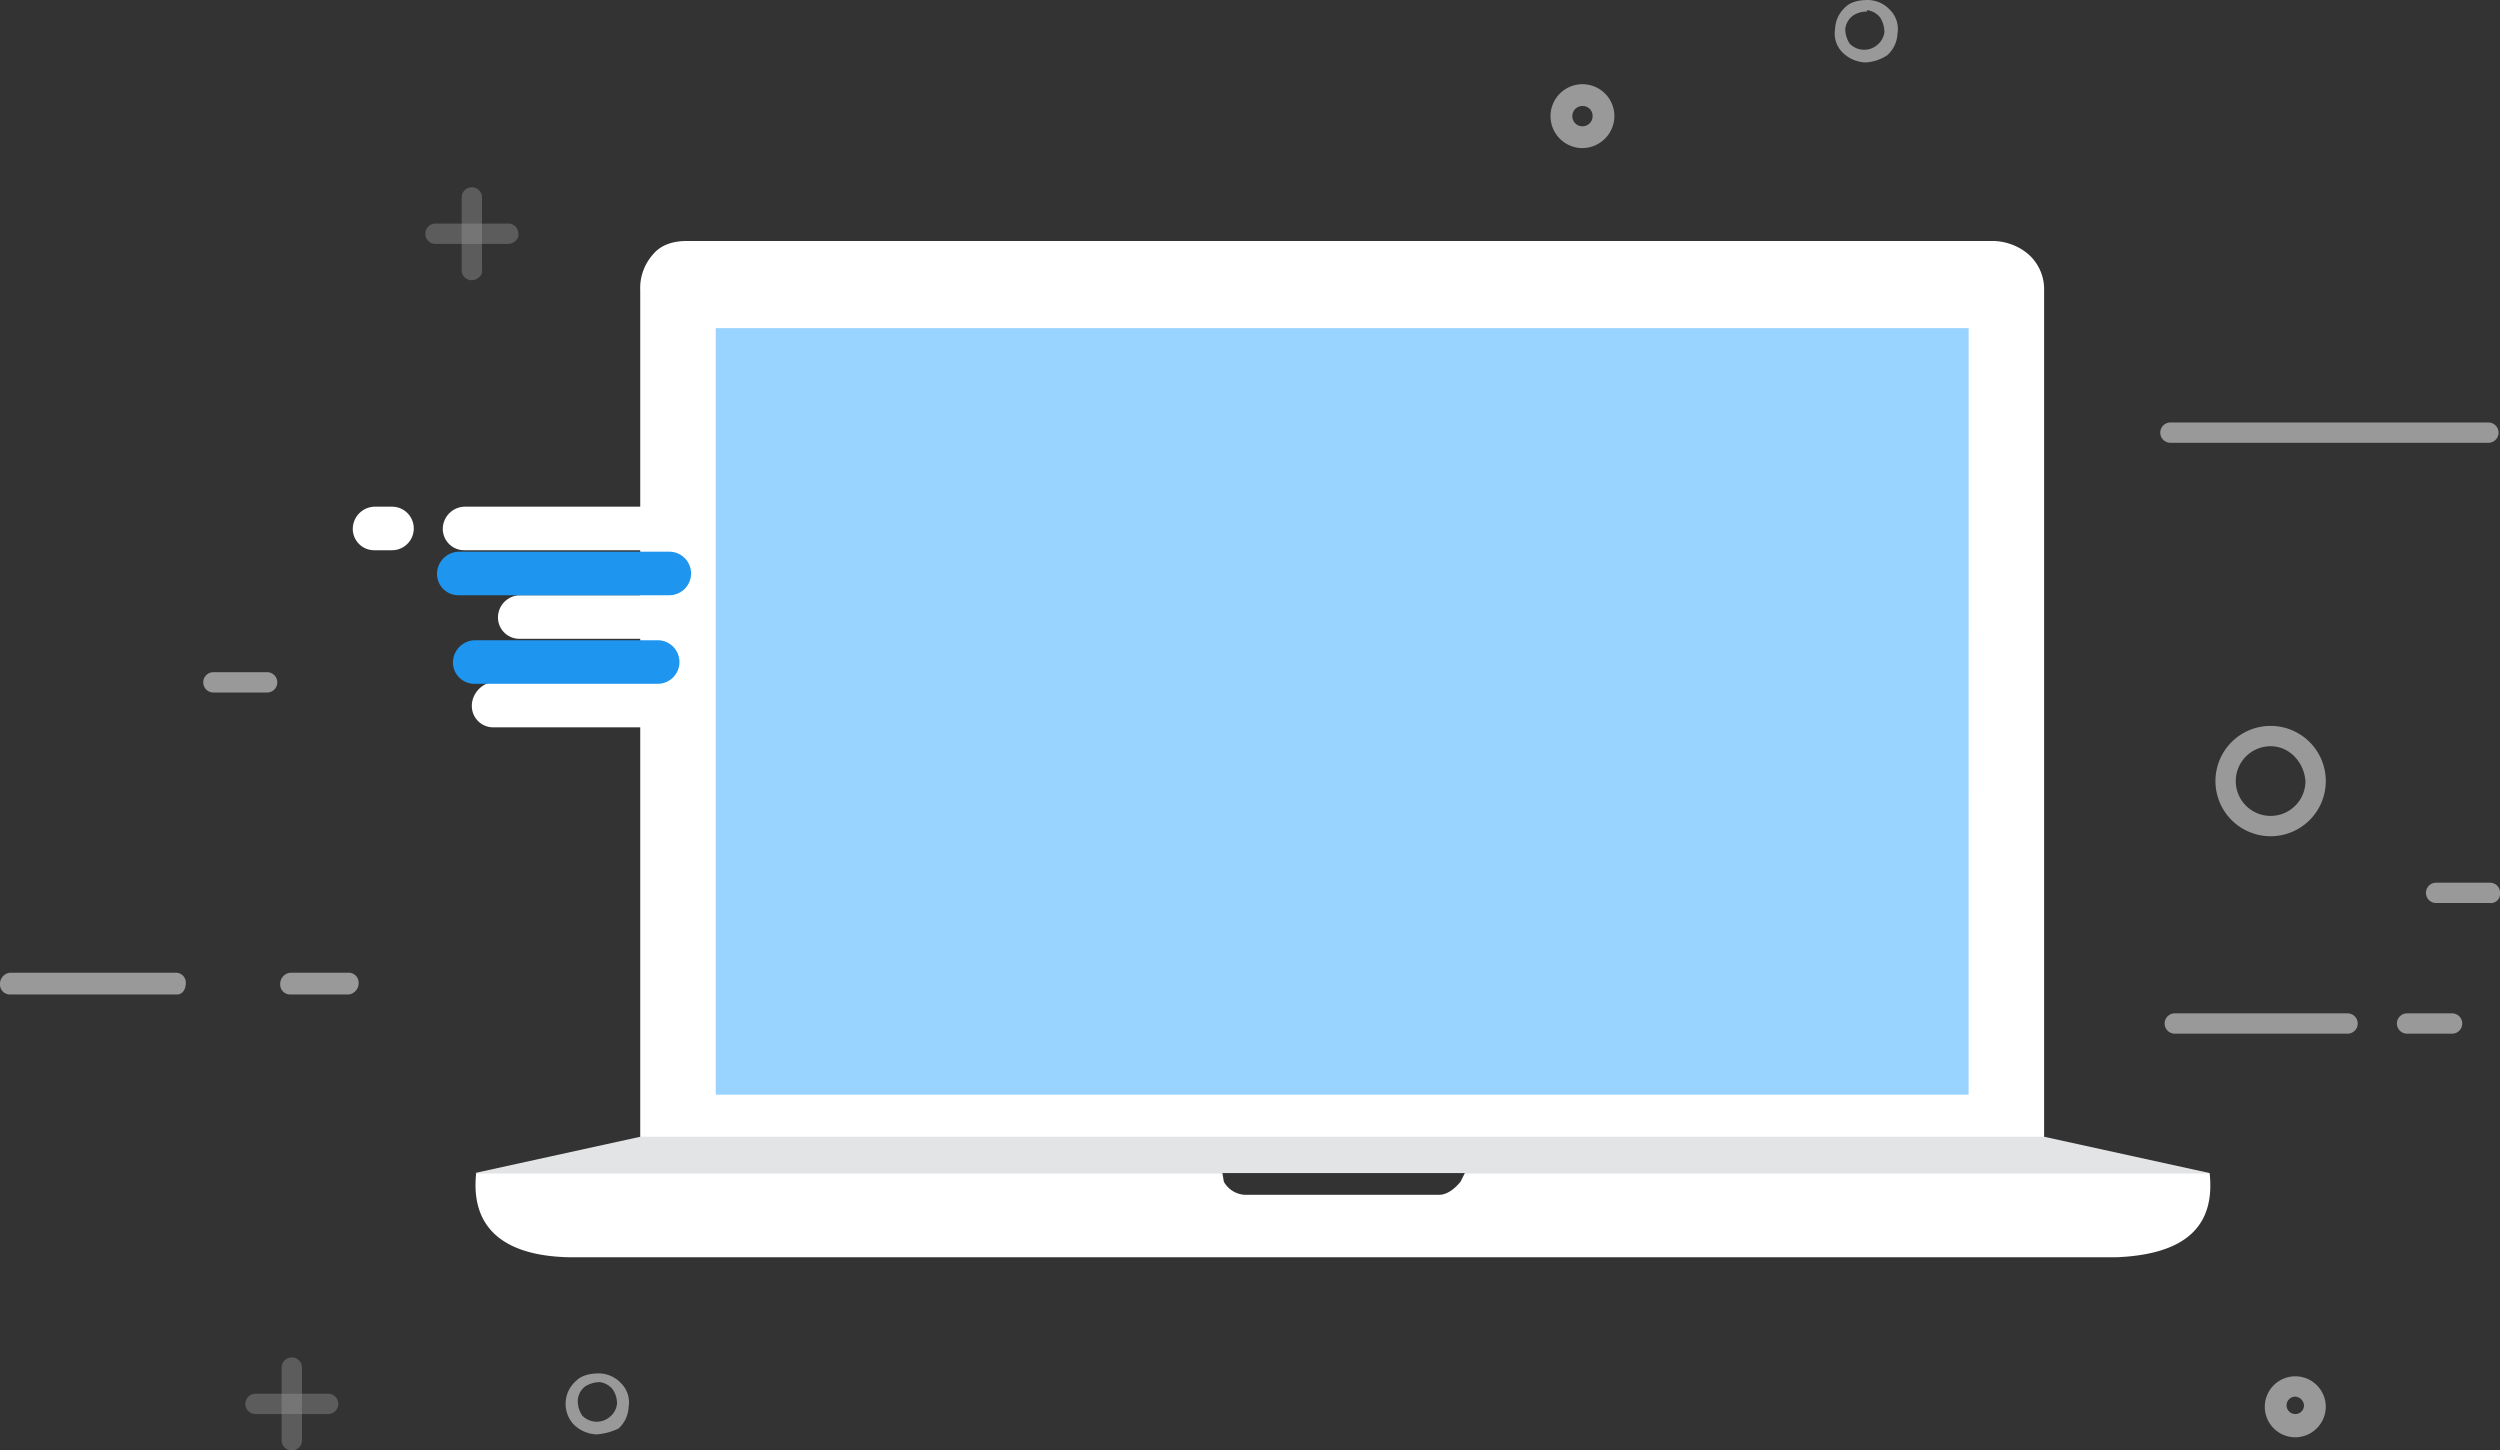<svg id="Group_2887" data-name="Group 2887" xmlns="http://www.w3.org/2000/svg" xmlns:xlink="http://www.w3.org/1999/xlink" width="548.335" height="318.111" viewBox="0 0 548.335 318.111">
  <rect x="0" y="0" width="548.335" height="318.111" fill="#333333" stroke="none"/>
  <defs>
    <clipPath id="clip-path">
      <path id="Path_3148" data-name="Path 3148" d="M29.621,36.4H25.8" transform="translate(-25.8 -36.4)" fill="#fff"/>
    </clipPath>
    <clipPath id="clip-path-85">
      <path id="Path_3318" data-name="Path 3318" d="M77.535,36.4H32" transform="translate(-32 -36.4)" fill="#fff"/>
    </clipPath>
    <clipPath id="clip-path-91">
      <path id="Path_3331" data-name="Path 3331" d="M68.28,42.5H35.8" transform="translate(-35.8 -42.5)" fill="#fff"/>
    </clipPath>
    <clipPath id="clip-path-101">
      <path id="Path_3352" data-name="Path 3352" d="M75.4,48.6H34" transform="translate(-34 -48.6)" fill="#fff"/>
    </clipPath>
    <clipPath id="clip-path-107">
      <path id="Path_3365" data-name="Path 3365" d="M77.772,39.5H31.6" transform="translate(-31.6 -39.5)" fill="#1e95ee"/>
    </clipPath>
    <clipPath id="clip-path-113">
      <path id="Path_3378" data-name="Path 3378" d="M72.822,45.6H32.7" transform="translate(-32.7 -45.6)" fill="#1e95ee"/>
    </clipPath>
  </defs>
  <g id="Group_2740" data-name="Group 2740" transform="translate(151.891 65.596)">
    <rect id="Rectangle_101" data-name="Rectangle 101" width="283.402" height="181.505" fill="#99d3ff"/>
  </g>
  <g id="Group_2741" data-name="Group 2741" transform="translate(104.297 52.859)">
    <path id="Path_3145" data-name="Path 3145" d="M376.8,27.427V213.752H244.656l-.955.592c-.955,1.911-2.229,2.866-3.5,2.866H205.49c-1.274,0-2.547-.955-3.5-2.866l-.318-.592H68.883V27.427a11.1,11.1,0,0,1,2.866-7.961c1.592-1.911,4.14-2.866,7.324-2.866H365.341a12.229,12.229,0,0,1,7.961,2.866A10.214,10.214,0,0,1,376.8,27.427ZM196.892,222.942a5.614,5.614,0,0,0,4.776,2.866H244.02q2.388,0,4.776-2.866l.955-1.911H413.105c1.274,11.782-5.413,17.832-20.379,18.469H53.28c-14.648-.318-21.653-6.687-20.379-18.469H196.574ZM360.246,35.706H85.442V203.836h274.8Z" transform="translate(-32.754 -16.6)" fill="#fff"/>
  </g>
  <g id="Group_2742" data-name="Group 2742" transform="translate(104.126 249.33)">
    <path id="Path_3146" data-name="Path 3146" d="M32.7,86.261,69,78.3H376.922l36.3,7.961Z" transform="translate(-32.7 -78.3)" fill="#e3e4e5"/>
  </g>
  <g id="Shape_7_" transform="translate(77.378 111.132)">
    <g id="Group_2827" data-name="Group 2827" transform="translate(4.776 4.776)">
      <g id="Group_2743" data-name="Group 2743" clip-path="url(#clip-path)">
        <path id="Path_3147" data-name="Path 3147" d="M25.8,36.4Z" transform="translate(-25.8 -36.4)" fill="#fff"/>
      </g>
      <g id="Group_2744" data-name="Group 2744" clip-path="url(#clip-path)">
        <path id="Path_3149" data-name="Path 3149" d="M25.9,36.4Z" transform="translate(-25.582 -36.4)" fill="#fff"/>
      </g>
      <g id="Group_2745" data-name="Group 2745" clip-path="url(#clip-path)">
        <path id="Path_3151" data-name="Path 3151" d="M25.9,36.4Z" transform="translate(-25.582 -36.4)" fill="#fff"/>
      </g>
      <g id="Group_2746" data-name="Group 2746" clip-path="url(#clip-path)">
        <path id="Path_3153" data-name="Path 3153" d="M25.9,36.4Z" transform="translate(-25.582 -36.4)" fill="#fff"/>
      </g>
      <g id="Group_2747" data-name="Group 2747" clip-path="url(#clip-path)">
        <path id="Path_3155" data-name="Path 3155" d="M25.9,36.4Z" transform="translate(-25.582 -36.4)" fill="#fff"/>
      </g>
      <g id="Group_2748" data-name="Group 2748" clip-path="url(#clip-path)">
        <path id="Path_3157" data-name="Path 3157" d="M25.9,36.4Z" transform="translate(-25.582 -36.4)" fill="#fff"/>
      </g>
      <g id="Group_2749" data-name="Group 2749" clip-path="url(#clip-path)">
        <path id="Path_3159" data-name="Path 3159" d="M25.9,36.4Z" transform="translate(-25.582 -36.4)" fill="#fff"/>
      </g>
      <g id="Group_2750" data-name="Group 2750" clip-path="url(#clip-path)">
        <path id="Path_3161" data-name="Path 3161" d="M25.9,36.4Z" transform="translate(-25.582 -36.4)" fill="#fff"/>
      </g>
      <g id="Group_2751" data-name="Group 2751" clip-path="url(#clip-path)">
        <path id="Path_3163" data-name="Path 3163" d="M26,36.4Z" transform="translate(-25.363 -36.4)" fill="#fff"/>
      </g>
      <g id="Group_2752" data-name="Group 2752" clip-path="url(#clip-path)">
        <path id="Path_3165" data-name="Path 3165" d="M26,36.4Z" transform="translate(-25.363 -36.4)" fill="#fff"/>
      </g>
      <g id="Group_2753" data-name="Group 2753" clip-path="url(#clip-path)">
        <path id="Path_3167" data-name="Path 3167" d="M26,36.4Z" transform="translate(-25.363 -36.4)" fill="#fff"/>
      </g>
      <g id="Group_2754" data-name="Group 2754" clip-path="url(#clip-path)">
        <path id="Path_3169" data-name="Path 3169" d="M26,36.4Z" transform="translate(-25.363 -36.4)" fill="#fff"/>
      </g>
      <g id="Group_2755" data-name="Group 2755" clip-path="url(#clip-path)">
        <path id="Path_3171" data-name="Path 3171" d="M26,36.4Z" transform="translate(-25.363 -36.4)" fill="#fff"/>
      </g>
      <g id="Group_2756" data-name="Group 2756" clip-path="url(#clip-path)">
        <path id="Path_3173" data-name="Path 3173" d="M26,36.4Z" transform="translate(-25.363 -36.4)" fill="#fff"/>
      </g>
      <g id="Group_2757" data-name="Group 2757" clip-path="url(#clip-path)">
        <path id="Path_3175" data-name="Path 3175" d="M26,36.4Z" transform="translate(-25.363 -36.4)" fill="#fff"/>
      </g>
      <g id="Group_2758" data-name="Group 2758" clip-path="url(#clip-path)">
        <path id="Path_3177" data-name="Path 3177" d="M26.1,36.4Z" transform="translate(-25.145 -36.4)" fill="#fff"/>
      </g>
      <g id="Group_2759" data-name="Group 2759" clip-path="url(#clip-path)">
        <path id="Path_3179" data-name="Path 3179" d="M26.1,36.4Z" transform="translate(-25.145 -36.4)" fill="#fff"/>
      </g>
      <g id="Group_2760" data-name="Group 2760" clip-path="url(#clip-path)">
        <path id="Path_3181" data-name="Path 3181" d="M26.1,36.4Z" transform="translate(-25.145 -36.4)" fill="#fff"/>
      </g>
      <g id="Group_2761" data-name="Group 2761" clip-path="url(#clip-path)">
        <path id="Path_3183" data-name="Path 3183" d="M26.1,36.4Z" transform="translate(-25.145 -36.4)" fill="#fff"/>
      </g>
      <g id="Group_2762" data-name="Group 2762" clip-path="url(#clip-path)">
        <path id="Path_3185" data-name="Path 3185" d="M26.1,36.4Z" transform="translate(-25.145 -36.4)" fill="#fff"/>
      </g>
      <g id="Group_2763" data-name="Group 2763" clip-path="url(#clip-path)">
        <path id="Path_3187" data-name="Path 3187" d="M26.1,36.4Z" transform="translate(-25.145 -36.4)" fill="#fff"/>
      </g>
      <g id="Group_2764" data-name="Group 2764" clip-path="url(#clip-path)">
        <path id="Path_3189" data-name="Path 3189" d="M26.1,36.4Z" transform="translate(-25.145 -36.4)" fill="#fff"/>
      </g>
      <g id="Group_2765" data-name="Group 2765" clip-path="url(#clip-path)">
        <path id="Path_3191" data-name="Path 3191" d="M26.2,36.4Z" transform="translate(-24.926 -36.4)" fill="#fff"/>
      </g>
      <g id="Group_2766" data-name="Group 2766" clip-path="url(#clip-path)">
        <path id="Path_3193" data-name="Path 3193" d="M26.2,36.4Z" transform="translate(-24.926 -36.4)" fill="#fff"/>
      </g>
      <g id="Group_2767" data-name="Group 2767" clip-path="url(#clip-path)">
        <path id="Path_3195" data-name="Path 3195" d="M26.2,36.4Z" transform="translate(-24.926 -36.4)" fill="#fff"/>
      </g>
      <g id="Group_2768" data-name="Group 2768" clip-path="url(#clip-path)">
        <path id="Path_3197" data-name="Path 3197" d="M26.2,36.4Z" transform="translate(-24.926 -36.4)" fill="#fff"/>
      </g>
      <g id="Group_2769" data-name="Group 2769" clip-path="url(#clip-path)">
        <path id="Path_3199" data-name="Path 3199" d="M26.2,36.4Z" transform="translate(-24.926 -36.4)" fill="#fff"/>
      </g>
      <g id="Group_2770" data-name="Group 2770" clip-path="url(#clip-path)">
        <path id="Path_3201" data-name="Path 3201" d="M26.2,36.4Z" transform="translate(-24.926 -36.4)" fill="#fff"/>
      </g>
      <g id="Group_2771" data-name="Group 2771" clip-path="url(#clip-path)">
        <path id="Path_3203" data-name="Path 3203" d="M26.2,36.4Z" transform="translate(-24.926 -36.4)" fill="#fff"/>
      </g>
      <g id="Group_2772" data-name="Group 2772" clip-path="url(#clip-path)">
        <path id="Path_3205" data-name="Path 3205" d="M26.3,36.4Z" transform="translate(-24.708 -36.4)" fill="#fff"/>
      </g>
      <g id="Group_2773" data-name="Group 2773" clip-path="url(#clip-path)">
        <path id="Path_3207" data-name="Path 3207" d="M26.3,36.4Z" transform="translate(-24.708 -36.4)" fill="#fff"/>
      </g>
      <g id="Group_2774" data-name="Group 2774" clip-path="url(#clip-path)">
        <path id="Path_3209" data-name="Path 3209" d="M26.3,36.4Z" transform="translate(-24.708 -36.4)" fill="#fff"/>
      </g>
      <g id="Group_2775" data-name="Group 2775" clip-path="url(#clip-path)">
        <path id="Path_3211" data-name="Path 3211" d="M26.3,36.4Z" transform="translate(-24.708 -36.4)" fill="#fff"/>
      </g>
      <g id="Group_2776" data-name="Group 2776" clip-path="url(#clip-path)">
        <path id="Path_3213" data-name="Path 3213" d="M26.3,36.4Z" transform="translate(-24.708 -36.4)" fill="#fff"/>
      </g>
      <g id="Group_2777" data-name="Group 2777" clip-path="url(#clip-path)">
        <path id="Path_3215" data-name="Path 3215" d="M26.3,36.4Z" transform="translate(-24.708 -36.4)" fill="#fff"/>
      </g>
      <g id="Group_2778" data-name="Group 2778" clip-path="url(#clip-path)">
        <path id="Path_3217" data-name="Path 3217" d="M26.3,36.4Z" transform="translate(-24.708 -36.4)" fill="#fff"/>
      </g>
      <g id="Group_2779" data-name="Group 2779" clip-path="url(#clip-path)">
        <path id="Path_3219" data-name="Path 3219" d="M26.4,36.4Z" transform="translate(-24.489 -36.4)" fill="#fff"/>
      </g>
      <g id="Group_2780" data-name="Group 2780" clip-path="url(#clip-path)">
        <path id="Path_3221" data-name="Path 3221" d="M26.4,36.4Z" transform="translate(-24.489 -36.4)" fill="#fff"/>
      </g>
      <g id="Group_2781" data-name="Group 2781" clip-path="url(#clip-path)">
        <path id="Path_3223" data-name="Path 3223" d="M26.4,36.4Z" transform="translate(-24.489 -36.4)" fill="#fff"/>
      </g>
      <g id="Group_2782" data-name="Group 2782" clip-path="url(#clip-path)">
        <path id="Path_3225" data-name="Path 3225" d="M26.4,36.4Z" transform="translate(-24.489 -36.4)" fill="#fff"/>
      </g>
      <g id="Group_2783" data-name="Group 2783" clip-path="url(#clip-path)">
        <path id="Path_3227" data-name="Path 3227" d="M26.4,36.4Z" transform="translate(-24.489 -36.4)" fill="#fff"/>
      </g>
      <g id="Group_2784" data-name="Group 2784" clip-path="url(#clip-path)">
        <path id="Path_3229" data-name="Path 3229" d="M26.4,36.4Z" transform="translate(-24.489 -36.4)" fill="#fff"/>
      </g>
      <g id="Group_2785" data-name="Group 2785" clip-path="url(#clip-path)">
        <path id="Path_3231" data-name="Path 3231" d="M26.4,36.4Z" transform="translate(-24.489 -36.4)" fill="#fff"/>
      </g>
      <g id="Group_2786" data-name="Group 2786" clip-path="url(#clip-path)">
        <path id="Path_3233" data-name="Path 3233" d="M26.4,36.4Z" transform="translate(-24.489 -36.4)" fill="#fff"/>
      </g>
      <g id="Group_2787" data-name="Group 2787" clip-path="url(#clip-path)">
        <path id="Path_3235" data-name="Path 3235" d="M26.5,36.4Z" transform="translate(-24.271 -36.4)" fill="#fff"/>
      </g>
      <g id="Group_2788" data-name="Group 2788" clip-path="url(#clip-path)">
        <path id="Path_3237" data-name="Path 3237" d="M26.5,36.4Z" transform="translate(-24.271 -36.4)" fill="#fff"/>
      </g>
      <g id="Group_2789" data-name="Group 2789" clip-path="url(#clip-path)">
        <path id="Path_3239" data-name="Path 3239" d="M26.5,36.4Z" transform="translate(-24.271 -36.4)" fill="#fff"/>
      </g>
      <g id="Group_2790" data-name="Group 2790" clip-path="url(#clip-path)">
        <path id="Path_3241" data-name="Path 3241" d="M26.5,36.4Z" transform="translate(-24.271 -36.4)" fill="#fff"/>
      </g>
      <g id="Group_2791" data-name="Group 2791" clip-path="url(#clip-path)">
        <path id="Path_3243" data-name="Path 3243" d="M26.5,36.4Z" transform="translate(-24.271 -36.4)" fill="#fff"/>
      </g>
      <g id="Group_2792" data-name="Group 2792" clip-path="url(#clip-path)">
        <path id="Path_3245" data-name="Path 3245" d="M26.5,36.4Z" transform="translate(-24.271 -36.4)" fill="#fff"/>
      </g>
      <g id="Group_2793" data-name="Group 2793" clip-path="url(#clip-path)">
        <path id="Path_3247" data-name="Path 3247" d="M26.5,36.4Z" transform="translate(-24.271 -36.4)" fill="#fff"/>
      </g>
      <g id="Group_2794" data-name="Group 2794" clip-path="url(#clip-path)">
        <path id="Path_3249" data-name="Path 3249" d="M26.6,36.4Z" transform="translate(-24.053 -36.4)" fill="#fff"/>
      </g>
      <g id="Group_2795" data-name="Group 2795" clip-path="url(#clip-path)">
        <path id="Path_3251" data-name="Path 3251" d="M26.6,36.4Z" transform="translate(-24.053 -36.4)" fill="#fff"/>
      </g>
      <g id="Group_2796" data-name="Group 2796" clip-path="url(#clip-path)">
        <path id="Path_3253" data-name="Path 3253" d="M26.6,36.4Z" transform="translate(-24.053 -36.4)" fill="#fff"/>
      </g>
      <g id="Group_2797" data-name="Group 2797" clip-path="url(#clip-path)">
        <path id="Path_3255" data-name="Path 3255" d="M26.6,36.4Z" transform="translate(-24.053 -36.4)" fill="#fff"/>
      </g>
      <g id="Group_2798" data-name="Group 2798" clip-path="url(#clip-path)">
        <path id="Path_3257" data-name="Path 3257" d="M26.6,36.4Z" transform="translate(-24.053 -36.4)" fill="#fff"/>
      </g>
      <g id="Group_2799" data-name="Group 2799" clip-path="url(#clip-path)">
        <path id="Path_3259" data-name="Path 3259" d="M26.6,36.4Z" transform="translate(-24.053 -36.4)" fill="#fff"/>
      </g>
      <g id="Group_2800" data-name="Group 2800" clip-path="url(#clip-path)">
        <path id="Path_3261" data-name="Path 3261" d="M26.6,36.4Z" transform="translate(-24.053 -36.4)" fill="#fff"/>
      </g>
      <g id="Group_2801" data-name="Group 2801" clip-path="url(#clip-path)">
        <path id="Path_3263" data-name="Path 3263" d="M26.7,36.4Z" transform="translate(-23.834 -36.4)" fill="#fff"/>
      </g>
      <g id="Group_2802" data-name="Group 2802" clip-path="url(#clip-path)">
        <path id="Path_3265" data-name="Path 3265" d="M26.7,36.4Z" transform="translate(-23.834 -36.4)" fill="#fff"/>
      </g>
      <g id="Group_2803" data-name="Group 2803" clip-path="url(#clip-path)">
        <path id="Path_3267" data-name="Path 3267" d="M26.7,36.4Z" transform="translate(-23.834 -36.4)" fill="#fff"/>
      </g>
      <g id="Group_2804" data-name="Group 2804" clip-path="url(#clip-path)">
        <path id="Path_3269" data-name="Path 3269" d="M26.7,36.4Z" transform="translate(-23.834 -36.4)" fill="#fff"/>
      </g>
      <g id="Group_2805" data-name="Group 2805" clip-path="url(#clip-path)">
        <path id="Path_3271" data-name="Path 3271" d="M26.7,36.4Z" transform="translate(-23.834 -36.4)" fill="#fff"/>
      </g>
      <g id="Group_2806" data-name="Group 2806" clip-path="url(#clip-path)">
        <path id="Path_3273" data-name="Path 3273" d="M26.7,36.4Z" transform="translate(-23.834 -36.4)" fill="#fff"/>
      </g>
      <g id="Group_2807" data-name="Group 2807" clip-path="url(#clip-path)">
        <path id="Path_3275" data-name="Path 3275" d="M26.7,36.4Z" transform="translate(-23.834 -36.4)" fill="#fff"/>
      </g>
      <g id="Group_2808" data-name="Group 2808" clip-path="url(#clip-path)">
        <path id="Path_3277" data-name="Path 3277" d="M26.8,36.4Z" transform="translate(-23.616 -36.4)" fill="#fff"/>
      </g>
      <g id="Group_2809" data-name="Group 2809" clip-path="url(#clip-path)">
        <path id="Path_3279" data-name="Path 3279" d="M26.8,36.4Z" transform="translate(-23.616 -36.4)" fill="#fff"/>
      </g>
      <g id="Group_2810" data-name="Group 2810" clip-path="url(#clip-path)">
        <path id="Path_3281" data-name="Path 3281" d="M26.8,36.4Z" transform="translate(-23.616 -36.4)" fill="#fff"/>
      </g>
      <g id="Group_2811" data-name="Group 2811" clip-path="url(#clip-path)">
        <path id="Path_3283" data-name="Path 3283" d="M26.8,36.4Z" transform="translate(-23.616 -36.4)" fill="#fff"/>
      </g>
      <g id="Group_2812" data-name="Group 2812" clip-path="url(#clip-path)">
        <path id="Path_3285" data-name="Path 3285" d="M26.8,36.4Z" transform="translate(-23.616 -36.4)" fill="#fff"/>
      </g>
      <g id="Group_2813" data-name="Group 2813" clip-path="url(#clip-path)">
        <path id="Path_3287" data-name="Path 3287" d="M26.8,36.4Z" transform="translate(-23.616 -36.4)" fill="#fff"/>
      </g>
      <g id="Group_2814" data-name="Group 2814" clip-path="url(#clip-path)">
        <path id="Path_3289" data-name="Path 3289" d="M26.8,36.4Z" transform="translate(-23.616 -36.4)" fill="#fff"/>
      </g>
      <g id="Group_2815" data-name="Group 2815" clip-path="url(#clip-path)">
        <path id="Path_3291" data-name="Path 3291" d="M26.9,36.4Z" transform="translate(-23.397 -36.4)" fill="#fff"/>
      </g>
      <g id="Group_2816" data-name="Group 2816" clip-path="url(#clip-path)">
        <path id="Path_3293" data-name="Path 3293" d="M26.9,36.4Z" transform="translate(-23.397 -36.4)" fill="#fff"/>
      </g>
      <g id="Group_2817" data-name="Group 2817" clip-path="url(#clip-path)">
        <path id="Path_3295" data-name="Path 3295" d="M26.9,36.4Z" transform="translate(-23.397 -36.4)" fill="#fff"/>
      </g>
      <g id="Group_2818" data-name="Group 2818" clip-path="url(#clip-path)">
        <path id="Path_3297" data-name="Path 3297" d="M26.9,36.4Z" transform="translate(-23.397 -36.4)" fill="#fff"/>
      </g>
      <g id="Group_2819" data-name="Group 2819" clip-path="url(#clip-path)">
        <path id="Path_3299" data-name="Path 3299" d="M26.9,36.4Z" transform="translate(-23.397 -36.4)" fill="#fff"/>
      </g>
      <g id="Group_2820" data-name="Group 2820" clip-path="url(#clip-path)">
        <path id="Path_3301" data-name="Path 3301" d="M26.9,36.4Z" transform="translate(-23.397 -36.4)" fill="#fff"/>
      </g>
      <g id="Group_2821" data-name="Group 2821" clip-path="url(#clip-path)">
        <path id="Path_3303" data-name="Path 3303" d="M26.9,36.4Z" transform="translate(-23.397 -36.4)" fill="#fff"/>
      </g>
      <g id="Group_2822" data-name="Group 2822" clip-path="url(#clip-path)">
        <path id="Path_3305" data-name="Path 3305" d="M27,36.4Z" transform="translate(-23.179 -36.4)" fill="#fff"/>
      </g>
      <g id="Group_2823" data-name="Group 2823" clip-path="url(#clip-path)">
        <path id="Path_3307" data-name="Path 3307" d="M27,36.4Z" transform="translate(-23.179 -36.4)" fill="#fff"/>
      </g>
      <g id="Group_2824" data-name="Group 2824" clip-path="url(#clip-path)">
        <path id="Path_3309" data-name="Path 3309" d="M27,36.4Z" transform="translate(-23.179 -36.4)" fill="#fff"/>
      </g>
      <g id="Group_2825" data-name="Group 2825" clip-path="url(#clip-path)">
        <path id="Path_3311" data-name="Path 3311" d="M27,36.4Z" transform="translate(-23.179 -36.4)" fill="#fff"/>
      </g>
      <g id="Group_2826" data-name="Group 2826" clip-path="url(#clip-path)">
        <path id="Path_3313" data-name="Path 3313" d="M27,36.4Z" transform="translate(-23.179 -36.4)" fill="#fff"/>
      </g>
    </g>
    <path id="Path_3315" data-name="Path 3315" d="M32.9,44.453H29.076A4.689,4.689,0,0,1,24.3,39.676,4.9,4.9,0,0,1,29.076,34.9H32.9a4.776,4.776,0,0,1,0,9.553Z" transform="translate(-24.3 -34.9)" fill="#fff"/>
  </g>
  <g id="Shape_6_" transform="translate(289.452 57.234)">
    <path id="Path_3316" data-name="Path 3316" d="M95.995,27.61a4.039,4.039,0,0,1-1.911-.318,6.961,6.961,0,0,1-1.592-.955,5.113,5.113,0,0,1-1.592-3.5,5.113,5.113,0,0,1,1.592-3.5l.637-.637a1.17,1.17,0,0,1,.955-.318c.318,0,.637-.318.955-.318A5.706,5.706,0,0,1,99.5,19.331a5.113,5.113,0,0,1,1.592,3.5,5.113,5.113,0,0,1-1.592,3.5A6.677,6.677,0,0,1,95.995,27.61Z" transform="translate(-90.9 -17.974)" fill="#fff"/>
  </g>
  <g id="Shape_5_" transform="translate(97.121 111.132)">
    <g id="Group_2835" data-name="Group 2835" transform="translate(4.776 4.776)">
      <g id="Group_2829" data-name="Group 2829" clip-path="url(#clip-path-85)">
        <path id="Path_3317" data-name="Path 3317" d="M33.1,36.4Z" transform="translate(-29.597 -36.4)" fill="#fff"/>
      </g>
      <g id="Group_2830" data-name="Group 2830" clip-path="url(#clip-path-85)">
        <path id="Path_3319" data-name="Path 3319" d="M36.3,36.4Z" transform="translate(-22.608 -36.4)" fill="#fff"/>
      </g>
      <g id="Group_2831" data-name="Group 2831" clip-path="url(#clip-path-85)">
        <path id="Path_3321" data-name="Path 3321" d="M39.4,36.4Z" transform="translate(-15.836 -36.4)" fill="#fff"/>
      </g>
      <g id="Group_2832" data-name="Group 2832" clip-path="url(#clip-path-85)">
        <path id="Path_3323" data-name="Path 3323" d="M42.5,36.4Z" transform="translate(-9.065 -36.4)" fill="#fff"/>
      </g>
      <g id="Group_2833" data-name="Group 2833" clip-path="url(#clip-path-85)">
        <path id="Path_3325" data-name="Path 3325" d="M45.7,36.4Z" transform="translate(-2.075 -36.4)" fill="#fff"/>
      </g>
      <g id="Group_2834" data-name="Group 2834" clip-path="url(#clip-path-85)">
        <path id="Path_3327" data-name="Path 3327" d="M45.7,36.4Z" transform="translate(-2.075 -36.4)" fill="#fff"/>
      </g>
    </g>
    <path id="Path_3329" data-name="Path 3329" d="M80.812,44.453H35.276A4.689,4.689,0,0,1,30.5,39.676,4.9,4.9,0,0,1,35.276,34.9H80.812a4.776,4.776,0,0,1,0,9.553Z" transform="translate(-30.5 -34.9)" fill="#fff"/>
  </g>
  <g id="Shape_4_" transform="translate(109.221 130.556)">
    <g id="Group_2846" data-name="Group 2846" transform="translate(4.776 4.776)">
      <g id="Group_2836" data-name="Group 2836" clip-path="url(#clip-path-91)">
        <path id="Path_3330" data-name="Path 3330" d="M36.1,42.5Z" transform="translate(-35.145 -42.5)" fill="#fff"/>
      </g>
      <g id="Group_2837" data-name="Group 2837" clip-path="url(#clip-path-91)">
        <path id="Path_3332" data-name="Path 3332" d="M37.3,42.5Z" transform="translate(-32.524 -42.5)" fill="#fff"/>
      </g>
      <g id="Group_2838" data-name="Group 2838" clip-path="url(#clip-path-91)">
        <path id="Path_3334" data-name="Path 3334" d="M38.5,42.5Z" transform="translate(-29.902 -42.5)" fill="#fff"/>
      </g>
      <g id="Group_2839" data-name="Group 2839" clip-path="url(#clip-path-91)">
        <path id="Path_3336" data-name="Path 3336" d="M39.7,42.5Z" transform="translate(-27.281 -42.5)" fill="#fff"/>
      </g>
      <g id="Group_2840" data-name="Group 2840" clip-path="url(#clip-path-91)">
        <path id="Path_3338" data-name="Path 3338" d="M40.9,42.5Z" transform="translate(-24.66 -42.5)" fill="#fff"/>
      </g>
      <g id="Group_2841" data-name="Group 2841" clip-path="url(#clip-path-91)">
        <path id="Path_3340" data-name="Path 3340" d="M42.1,42.5Z" transform="translate(-22.039 -42.5)" fill="#fff"/>
      </g>
      <g id="Group_2842" data-name="Group 2842" clip-path="url(#clip-path-91)">
        <path id="Path_3342" data-name="Path 3342" d="M43.3,42.5Z" transform="translate(-19.418 -42.5)" fill="#fff"/>
      </g>
      <g id="Group_2843" data-name="Group 2843" clip-path="url(#clip-path-91)">
        <path id="Path_3344" data-name="Path 3344" d="M44.5,42.5Z" transform="translate(-16.797 -42.5)" fill="#fff"/>
      </g>
      <g id="Group_2844" data-name="Group 2844" clip-path="url(#clip-path-91)">
        <path id="Path_3346" data-name="Path 3346" d="M45.7,42.5Z" transform="translate(-14.176 -42.5)" fill="#fff"/>
      </g>
      <g id="Group_2845" data-name="Group 2845" clip-path="url(#clip-path-91)">
        <path id="Path_3348" data-name="Path 3348" d="M45.7,42.5Z" transform="translate(-14.176 -42.5)" fill="#fff"/>
      </g>
    </g>
    <path id="Path_3350" data-name="Path 3350" d="M71.556,50.553H39.076A4.689,4.689,0,0,1,34.3,45.776,4.9,4.9,0,0,1,39.076,41h32.48a4.776,4.776,0,1,1,0,9.553Z" transform="translate(-34.3 -41)" fill="#fff"/>
  </g>
  <g id="Shape_3_" transform="translate(103.489 149.662)">
    <g id="Group_2853" data-name="Group 2853" transform="translate(4.776 5.095)">
      <g id="Group_2847" data-name="Group 2847" clip-path="url(#clip-path-101)">
        <path id="Path_3351" data-name="Path 3351" d="M35.3,48.6Z" transform="translate(-31.16 -48.6)" fill="#fff"/>
      </g>
      <g id="Group_2848" data-name="Group 2848" clip-path="url(#clip-path-101)">
        <path id="Path_3353" data-name="Path 3353" d="M37.7,48.6Z" transform="translate(-25.918 -48.6)" fill="#fff"/>
      </g>
      <g id="Group_2849" data-name="Group 2849" clip-path="url(#clip-path-101)">
        <path id="Path_3355" data-name="Path 3355" d="M40.1,48.6Z" transform="translate(-20.676 -48.6)" fill="#fff"/>
      </g>
      <g id="Group_2850" data-name="Group 2850" clip-path="url(#clip-path-101)">
        <path id="Path_3357" data-name="Path 3357" d="M42.5,48.6Z" transform="translate(-15.434 -48.6)" fill="#fff"/>
      </g>
      <g id="Group_2851" data-name="Group 2851" clip-path="url(#clip-path-101)">
        <path id="Path_3359" data-name="Path 3359" d="M44.9,48.6Z" transform="translate(-10.191 -48.6)" fill="#fff"/>
      </g>
      <g id="Group_2852" data-name="Group 2852" clip-path="url(#clip-path-101)">
        <path id="Path_3361" data-name="Path 3361" d="M44.9,48.6Z" transform="translate(-10.191 -48.6)" fill="#fff"/>
      </g>
    </g>
    <path id="Path_3363" data-name="Path 3363" d="M78.672,56.871h-41.4A4.689,4.689,0,0,1,32.5,52.095C32.5,49.547,34.729,47,37.276,47h41.4a4.689,4.689,0,0,1,4.776,4.776A4.96,4.96,0,0,1,78.672,56.871Z" transform="translate(-32.5 -47)" fill="#fff"/>
  </g>
  <g id="Shape_2_" transform="translate(95.847 121.003)">
    <g id="Group_2860" data-name="Group 2860" transform="translate(4.776 4.776)">
      <g id="Group_2854" data-name="Group 2854" clip-path="url(#clip-path-107)">
        <path id="Path_3364" data-name="Path 3364" d="M32.2,39.5Z" transform="translate(-30.289 -39.5)" fill="#1e95ee"/>
      </g>
      <g id="Group_2855" data-name="Group 2855" clip-path="url(#clip-path-107)">
        <path id="Path_3366" data-name="Path 3366" d="M35.5,39.5Z" transform="translate(-23.081 -39.5)" fill="#1e95ee"/>
      </g>
      <g id="Group_2856" data-name="Group 2856" clip-path="url(#clip-path-107)">
        <path id="Path_3368" data-name="Path 3368" d="M38.8,39.5Z" transform="translate(-15.873 -39.5)" fill="#1e95ee"/>
      </g>
      <g id="Group_2857" data-name="Group 2857" clip-path="url(#clip-path-107)">
        <path id="Path_3370" data-name="Path 3370" d="M42.1,39.5Z" transform="translate(-8.665 -39.5)" fill="#1e95ee"/>
      </g>
      <g id="Group_2858" data-name="Group 2858" clip-path="url(#clip-path-107)">
        <path id="Path_3372" data-name="Path 3372" d="M45.4,39.5Z" transform="translate(-1.457 -39.5)" fill="#1e95ee"/>
      </g>
      <g id="Group_2859" data-name="Group 2859" clip-path="url(#clip-path-107)">
        <path id="Path_3374" data-name="Path 3374" d="M45.4,39.5Z" transform="translate(-1.457 -39.5)" fill="#1e95ee"/>
      </g>
    </g>
    <path id="Path_3376" data-name="Path 3376" d="M81.049,47.553H34.876A4.689,4.689,0,0,1,30.1,42.776,4.9,4.9,0,0,1,34.876,38H81.049a4.776,4.776,0,0,1,0,9.553Z" transform="translate(-30.1 -38)" fill="#1e95ee"/>
  </g>
  <g id="Shape_1_" transform="translate(99.35 140.427)">
    <g id="Group_2868" data-name="Group 2868" transform="translate(4.776 4.776)">
      <g id="Group_2861" data-name="Group 2861" clip-path="url(#clip-path-113)">
        <path id="Path_3377" data-name="Path 3377" d="M33.3,45.6Z" transform="translate(-31.389 -45.6)" fill="#1e95ee"/>
      </g>
      <g id="Group_2862" data-name="Group 2862" clip-path="url(#clip-path-113)">
        <path id="Path_3379" data-name="Path 3379" d="M35.5,45.6Z" transform="translate(-26.584 -45.6)" fill="#1e95ee"/>
      </g>
      <g id="Group_2863" data-name="Group 2863" clip-path="url(#clip-path-113)">
        <path id="Path_3381" data-name="Path 3381" d="M37.6,45.6Z" transform="translate(-21.997 -45.6)" fill="#1e95ee"/>
      </g>
      <g id="Group_2864" data-name="Group 2864" clip-path="url(#clip-path-113)">
        <path id="Path_3383" data-name="Path 3383" d="M39.8,45.6Z" transform="translate(-17.192 -45.6)" fill="#1e95ee"/>
      </g>
      <g id="Group_2865" data-name="Group 2865" clip-path="url(#clip-path-113)">
        <path id="Path_3385" data-name="Path 3385" d="M42,45.6Z" transform="translate(-12.386 -45.6)" fill="#1e95ee"/>
      </g>
      <g id="Group_2866" data-name="Group 2866" clip-path="url(#clip-path-113)">
        <path id="Path_3387" data-name="Path 3387" d="M44.2,45.6Z" transform="translate(-7.581 -45.6)" fill="#1e95ee"/>
      </g>
      <g id="Group_2867" data-name="Group 2867" clip-path="url(#clip-path-113)">
        <path id="Path_3389" data-name="Path 3389" d="M44.2,45.6Z" transform="translate(-7.581 -45.6)" fill="#1e95ee"/>
      </g>
    </g>
    <path id="Path_3391" data-name="Path 3391" d="M76.1,53.653H35.976A4.689,4.689,0,0,1,31.2,48.876,4.9,4.9,0,0,1,35.976,44.1H76.1a4.776,4.776,0,1,1,0,9.553Z" transform="translate(-31.2 -44.1)" fill="#1e95ee"/>
  </g>
  <g id="Group_2869" data-name="Group 2869" transform="translate(485.923 159.215)" opacity="0.5">
    <path id="Path_3392" data-name="Path 3392" d="M164.7,74.2a12.1,12.1,0,1,1,12.1-12.1A12.095,12.095,0,0,1,164.7,74.2Zm0-19.743a7.642,7.642,0,1,0,7.642,7.642C172.024,57.961,168.84,54.458,164.7,54.458Z" transform="translate(-152.6 -50)" fill="#fff"/>
  </g>
  <g id="Group_2870" data-name="Group 2870" transform="translate(402.413)" opacity="0.5">
    <path id="Path_3393" data-name="Path 3393" d="M133.143,13.692a7.515,7.515,0,0,1-5.095-2.229,5.874,5.874,0,0,1-1.592-5.095,6.772,6.772,0,0,1,2.229-4.776C129.958.318,131.869,0,133.78,0a6.772,6.772,0,0,1,4.776,2.229,5.874,5.874,0,0,1,1.592,5.095,6.772,6.772,0,0,1-2.229,4.776A9.475,9.475,0,0,1,133.143,13.692Zm0-11.145a5.136,5.136,0,0,0-2.866.955,4.287,4.287,0,0,0-1.592,2.866,6.144,6.144,0,0,0,.955,3.184h0a4.426,4.426,0,0,0,6.05.318,4.287,4.287,0,0,0,1.592-2.866,6.144,6.144,0,0,0-.955-3.184,4.287,4.287,0,0,0-2.866-1.592C133.461,2.547,133.461,2.547,133.143,2.547Z" transform="translate(-126.375 0)" fill="#fff"/>
  </g>
  <g id="Group_2871" data-name="Group 2871" transform="translate(124.052 301.234)" opacity="0.5">
    <path id="Path_3394" data-name="Path 3394" d="M45.78,107.974a7.514,7.514,0,0,1-5.095-2.229h0a6.651,6.651,0,0,1,.637-9.553C42.6,94.918,44.506,94.6,46.417,94.6a6.772,6.772,0,0,1,4.776,2.229,5.874,5.874,0,0,1,1.592,5.095,6.772,6.772,0,0,1-2.229,4.776A13.344,13.344,0,0,1,45.78,107.974Zm-3.184-4.14a4.426,4.426,0,0,0,6.05.318,4.287,4.287,0,0,0,1.592-2.866,5.379,5.379,0,0,0-.955-3.184,4.287,4.287,0,0,0-2.866-1.592,6.144,6.144,0,0,0-3.184.955,4.287,4.287,0,0,0-1.592,2.866,5.72,5.72,0,0,0,.955,3.5Z" transform="translate(-38.958 -94.6)" fill="#fff"/>
  </g>
  <g id="Group_2872" data-name="Group 2872" transform="translate(496.749 301.871)" opacity="0.5">
    <path id="Path_3395" data-name="Path 3395" d="M162.687,108.174a6.687,6.687,0,1,1,6.687-6.687A6.726,6.726,0,0,1,162.687,108.174Zm0-8.916a1.911,1.911,0,1,0,1.911,1.911A2.055,2.055,0,0,0,162.687,99.258Z" transform="translate(-156 -94.8)" fill="#fff"/>
  </g>
  <g id="Group_2873" data-name="Group 2873" transform="translate(340.082 18.469)" opacity="0.5">
    <path id="Path_3396" data-name="Path 3396" d="M113.805,19.811a7.005,7.005,0,1,1,7.005-7.005A7.068,7.068,0,0,1,113.805,19.811Zm0-9.234a2.229,2.229,0,1,0,2.229,2.229A2.177,2.177,0,0,0,113.805,10.576Z" transform="translate(-106.8 -5.8)" fill="#fff"/>
  </g>
  <g id="Group_2876" data-name="Group 2876" transform="translate(93.3 41.077)" opacity="0.5">
    <g id="Group_2874" data-name="Group 2874" transform="translate(7.961)" opacity="0.4">
      <path id="Path_3397" data-name="Path 3397" d="M34.029,33.279A2.177,2.177,0,0,1,31.8,31.05V15.129a2.229,2.229,0,0,1,4.458,0V31.05C36.576,32.006,35.3,33.279,34.029,33.279Z" transform="translate(-31.8 -12.9)" fill="#fff"/>
    </g>
    <g id="Group_2875" data-name="Group 2875" transform="translate(0 7.961)" opacity="0.4">
      <path id="Path_3398" data-name="Path 3398" d="M47.45,19.858H31.529a2.229,2.229,0,1,1,0-4.458H47.45a2.177,2.177,0,0,1,2.229,2.229C50,18.584,48.724,19.858,47.45,19.858Z" transform="translate(-29.3 -15.4)" fill="#fff"/>
    </g>
  </g>
  <g id="Group_2879" data-name="Group 2879" transform="translate(53.815 297.731)" opacity="0.5">
    <g id="Group_2877" data-name="Group 2877" transform="translate(7.961)" opacity="0.4">
      <path id="Path_3399" data-name="Path 3399" d="M21.629,113.879A2.177,2.177,0,0,1,19.4,111.65V95.729a2.229,2.229,0,0,1,4.458,0V111.65A2.177,2.177,0,0,1,21.629,113.879Z" transform="translate(-19.4 -93.5)" fill="#fff"/>
    </g>
    <g id="Group_2878" data-name="Group 2878" transform="translate(0 7.961)" opacity="0.4">
      <path id="Path_3400" data-name="Path 3400" d="M35.05,100.458H19.129a2.229,2.229,0,1,1,0-4.458H35.05a2.229,2.229,0,1,1,0,4.458Z" transform="translate(-16.9 -96)" fill="#fff"/>
    </g>
  </g>
  <g id="Group_2880" data-name="Group 2880" transform="translate(44.58 147.433)" opacity="0.5">
    <path id="Path_3401" data-name="Path 3401" d="M28.011,50.758H16.229a2.229,2.229,0,0,1,0-4.458H28.011a2.229,2.229,0,0,1,0,4.458Z" transform="translate(-14 -46.3)" fill="#fff"/>
  </g>
  <g id="Group_2881" data-name="Group 2881" transform="translate(532.095 193.605)" opacity="0.5">
    <path id="Path_3402" data-name="Path 3402" d="M181.111,65.258H169.329a2.229,2.229,0,0,1,0-4.458h11.782a2.177,2.177,0,0,1,2.229,2.229A2.012,2.012,0,0,1,181.111,65.258Z" transform="translate(-167.1 -60.8)" fill="#fff"/>
  </g>
  <g id="Group_2882" data-name="Group 2882" transform="translate(61.457 213.347)" opacity="0.5">
    <path id="Path_3403" data-name="Path 3403" d="M34.266,71.776H21.529A2.177,2.177,0,0,1,19.3,69.547,2.461,2.461,0,0,1,21.529,67H34.266A2.177,2.177,0,0,1,36.5,69.229,2.461,2.461,0,0,1,34.266,71.776Z" transform="translate(-19.3 -67)" fill="#fff"/>
  </g>
  <g id="Group_2883" data-name="Group 2883" transform="translate(0 213.347)" opacity="0.5">
    <path id="Path_3404" data-name="Path 3404" d="M38.848,71.776H2.229A2.177,2.177,0,0,1,0,69.547,2.461,2.461,0,0,1,2.229,67h36.3a2.177,2.177,0,0,1,2.229,2.229C40.759,70.5,40.122,71.776,38.848,71.776Z" transform="translate(0 -67)" fill="#fff"/>
  </g>
  <g id="Group_2884" data-name="Group 2884" transform="translate(473.822 92.663)" opacity="0.5">
    <path id="Path_3405" data-name="Path 3405" d="M220.765,33.558H151.029a2.229,2.229,0,0,1,0-4.458h69.736a2.229,2.229,0,0,1,0,4.458Z" transform="translate(-148.8 -29.1)" fill="#fff"/>
  </g>
  <g id="Group_2885" data-name="Group 2885" transform="translate(525.726 222.263)" opacity="0.5">
    <path id="Path_3406" data-name="Path 3406" d="M177.2,74.258h-9.871a2.229,2.229,0,0,1,0-4.458H177.2a2.229,2.229,0,1,1,0,4.458Z" transform="translate(-165.1 -69.8)" fill="#fff"/>
  </g>
  <g id="Group_2886" data-name="Group 2886" transform="translate(474.778 222.263)" opacity="0.5">
    <path id="Path_3407" data-name="Path 3407" d="M189.222,74.258H151.329a2.229,2.229,0,1,1,0-4.458h37.893a2.229,2.229,0,1,1,0,4.458Z" transform="translate(-149.1 -69.8)" fill="#fff"/>
  </g>
</svg>
